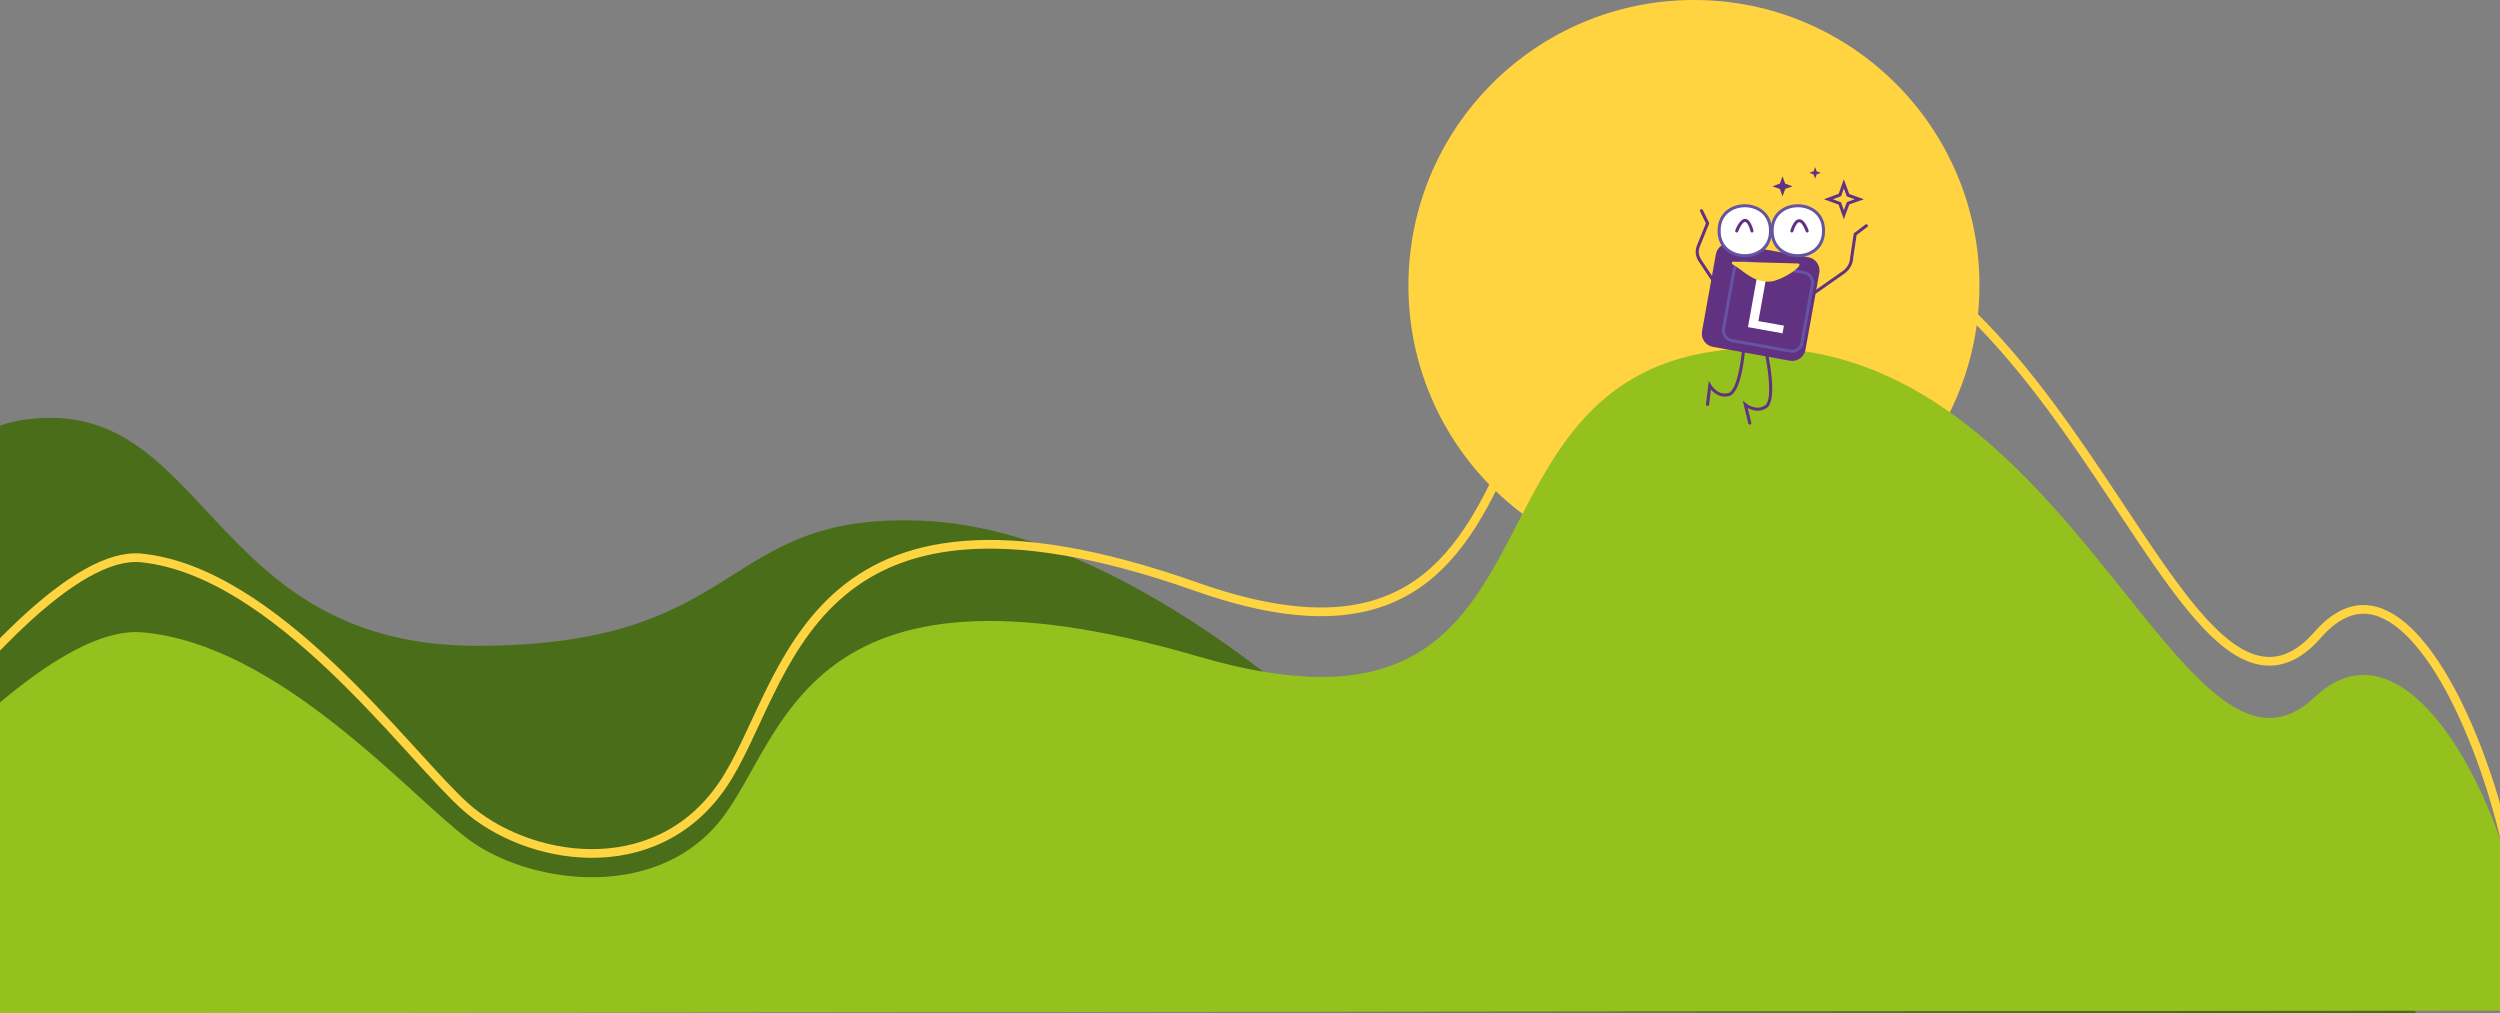 <?xml version="1.0" encoding="UTF-8"?> <svg xmlns="http://www.w3.org/2000/svg" width="1436" height="582" viewBox="0 0 1436 582" fill="none"><rect x="0" y="0" width="1436" height="582" fill="#808080" stroke="none"/><circle cx="973" cy="164" r="164" fill="#FFD440"></circle><path d="M-203.585 580.45C-253.214 581.859 -95.623 258.738 11.926 241.42C119.475 224.101 116.971 370.95 273.901 370.964C430.842 370.978 411.874 293.622 530.927 299.153C649.98 304.684 780.052 426.302 818.059 472.29C856.066 518.271 928.277 507.3 962.127 481.992C995.976 456.683 1070.93 369.745 1149.6 363.192C1228.27 356.64 1388 582 1388 582L-203.597 580.464L-203.585 580.45Z" fill="#496D18"></path><path d="M1434.57 577.631L1429.57 577.46L1429.71 577.652L-152.601 579.495C-151.438 577.553 -149.84 574.902 -147.849 571.632C-143.335 564.225 -136.798 553.65 -128.708 540.982C-112.524 515.643 -90.135 481.953 -65.3 448.52C-40.452 415.069 -13.216 381.959 12.659 357.729C25.598 345.613 38.126 335.785 49.78 329.242C61.467 322.681 72.031 319.56 81.135 320.475C119.57 324.338 157.44 351.993 190.205 382.989C206.533 398.436 221.48 414.599 234.492 428.848C235.814 430.296 237.117 431.725 238.401 433.132C249.699 445.523 259.469 456.238 267.171 463.187C284.558 478.873 311.664 490.038 339.299 490.234C367.034 490.43 395.427 479.563 414.967 451.037L412.905 449.624L414.967 451.037C419.831 443.935 424.181 435.53 428.497 426.516C430.301 422.75 432.084 418.908 433.899 415C436.474 409.454 439.111 403.774 441.956 397.984C451.593 378.37 463.149 358.501 480.482 342.869C514.882 311.845 573.011 296.722 687.114 337.005C744.709 357.339 782.576 354.679 809.65 338.373C836.564 322.164 852.167 292.808 866.095 261.457C868.725 255.537 871.296 249.546 873.871 243.544C885.045 217.503 896.3 191.273 912.802 169.892C932.937 143.802 960.828 125.061 1006.01 123.579C1051.16 122.099 1089.03 141.491 1121.75 170.391C1154.5 199.323 1181.91 237.632 1206.09 273.656C1210.2 279.787 1214.23 285.858 1218.17 291.804C1225.78 303.281 1233.09 314.292 1240.12 324.364C1250.8 339.657 1260.99 352.968 1270.93 362.685C1280.81 372.358 1290.77 378.795 1301.01 379.72C1311.44 380.663 1321.46 375.845 1331.28 364.652C1340.48 354.172 1349.38 349.98 1357.76 350.033C1366.2 350.086 1374.74 354.454 1383.14 362.437C1399.99 378.444 1415.24 407.985 1426.69 440.55C1438.12 473.04 1445.62 508.123 1447.19 534.886C1447.98 548.306 1447.26 559.409 1444.94 567.005C1443.78 570.799 1442.28 573.523 1440.55 575.249C1438.89 576.905 1436.95 577.713 1434.57 577.631Z" stroke="#FFD441" stroke-width="5"></path><path d="M1434.59 580.45C1484.21 581.859 1405.5 328.71 1329.5 400.5C1253.5 472.29 1190 195 1006 200C822 205 917 444 688 377C459 310 450.948 426.302 412.941 472.29C374.934 518.271 302.723 507.3 268.873 481.992C235.024 456.683 160.072 369.745 81.401 363.193C2.729 356.64 -157 582 -157 582L1434.6 580.464L1434.59 580.45Z" fill="#95C11F"></path><g clip-path="url(#clip0_3355_14833)"><path d="M1042 169.211C1041.72 169.211 1041.46 169.088 1041.28 168.842C1041 168.437 1041.1 167.891 1041.49 167.609L1058.39 155.745C1061.1 153.844 1062.65 150.992 1062.75 147.7L1064.81 134.04L1071.5 128.971C1071.89 128.671 1072.44 128.759 1072.74 129.147C1073.03 129.534 1072.95 130.08 1072.56 130.379L1066.43 135.026L1064.5 147.859C1064.39 151.555 1062.53 154.988 1059.39 157.171L1042.49 169.035C1042.34 169.141 1042.16 169.194 1041.98 169.194L1042 169.211Z" fill="#613182"></path><path d="M980.812 233.163C980.812 233.163 980.742 233.163 980.707 233.163C980.231 233.11 979.879 232.67 979.932 232.178L981.551 218.746L982.872 221.035C983.013 221.299 986.586 227.319 992.677 225.805C997.764 224.538 1000.12 207.111 1000.62 200.51C1000.65 200.034 1001.07 199.665 1001.57 199.7C1002.06 199.735 1002.41 200.158 1002.38 200.65C1002.18 203.22 1000.33 225.735 993.117 227.53C988.153 228.763 984.579 225.84 982.748 223.763L981.71 232.406C981.657 232.846 981.27 233.181 980.83 233.181L980.812 233.163Z" fill="#613182"></path><path d="M1005.1 243.901C1004.7 243.901 1004.35 243.637 1004.24 243.232L1001.02 230.083L1003.06 231.755C1003.29 231.949 1008.77 236.332 1013.91 232.776C1018.25 229.784 1015.4 210.948 1013.92 203.96C1013.82 203.485 1014.14 203.009 1014.61 202.921C1015.09 202.816 1015.56 203.132 1015.65 203.608C1016.21 206.301 1020.98 230.03 1014.91 234.237C1010.7 237.142 1006.32 235.663 1003.87 234.36L1005.95 242.827C1006.07 243.303 1005.77 243.778 1005.3 243.884C1005.23 243.884 1005.16 243.901 1005.09 243.901H1005.1Z" fill="#613182"></path><path d="M985.601 146.043L977.643 190.274C976.889 194.465 979.675 198.473 983.866 199.227L1028.1 207.186C1032.29 207.94 1036.3 205.154 1037.05 200.963L1045.01 156.732C1045.76 152.541 1042.98 148.533 1038.79 147.779L994.555 139.82C990.364 139.066 986.355 141.852 985.601 146.043Z" fill="#613182"></path><path d="M1029.31 202.622C1028.9 202.622 1028.5 202.587 1028.09 202.516L994.56 196.478C990.899 195.827 988.47 192.306 989.121 188.662L995.159 155.129C995.476 153.351 996.461 151.819 997.94 150.798C999.419 149.777 1001.2 149.39 1002.97 149.707L1036.51 155.745C1038.29 156.062 1039.82 157.047 1040.84 158.526C1041.86 160.005 1042.25 161.783 1041.93 163.56L1035.89 197.094C1035.58 198.872 1034.59 200.404 1033.11 201.425C1031.97 202.217 1030.65 202.622 1029.29 202.622H1029.31ZM1001.78 151.344C1000.77 151.344 999.788 151.643 998.943 152.242C997.852 152.999 997.13 154.143 996.884 155.445L990.846 188.979C990.353 191.673 992.166 194.26 994.86 194.753L1028.39 200.791C1029.7 201.037 1031.02 200.738 1032.11 199.981C1033.2 199.224 1033.92 198.08 1034.17 196.778L1040.21 163.244C1040.7 160.55 1038.88 157.963 1036.19 157.47L1002.66 151.432C1002.36 151.379 1002.06 151.344 1001.76 151.344H1001.78Z" fill="#6553A3"></path><path d="M1016.99 132.526C1017.27 151.678 987.184 151.678 987.484 132.526C987.202 113.374 1017.29 113.374 1016.99 132.526Z" fill="white"></path><path d="M1002.22 147.77C999.19 147.77 996.18 147.014 993.592 145.517C988.98 142.824 986.498 138.212 986.586 132.526C986.498 126.858 988.998 122.246 993.592 119.553C998.75 116.543 1005.69 116.543 1010.84 119.553C1015.44 122.246 1017.94 126.858 1017.85 132.544C1017.92 138.23 1015.44 142.842 1010.84 145.535C1008.27 147.049 1005.25 147.788 1002.22 147.788V147.77ZM1002.22 119.042C999.507 119.042 996.796 119.711 994.49 121.067C990.459 123.425 988.276 127.492 988.347 132.509C988.276 137.561 990.459 141.627 994.49 143.986C999.12 146.697 1005.33 146.697 1009.96 143.986C1013.99 141.627 1016.18 137.561 1016.11 132.526C1016.18 127.474 1013.99 123.408 1009.96 121.049C1007.66 119.694 1004.95 119.025 1002.24 119.025L1002.22 119.042Z" fill="#6553A3"></path><path d="M1047.42 132.526C1047.7 151.678 1017.62 151.678 1017.92 132.526C1017.64 113.374 1047.72 113.374 1047.42 132.526Z" fill="white"></path><path d="M1032.67 147.77C1029.64 147.77 1026.63 147.014 1024.05 145.517C1019.43 142.824 1016.95 138.212 1017.04 132.526C1016.95 126.858 1019.45 122.246 1024.05 119.553C1029.2 116.543 1036.14 116.543 1041.3 119.553C1045.89 122.246 1048.39 126.858 1048.3 132.544C1048.37 138.23 1045.89 142.842 1041.3 145.535C1038.73 147.031 1035.7 147.788 1032.67 147.788V147.77ZM1032.67 119.042C1029.96 119.042 1027.25 119.711 1024.94 121.067C1020.91 123.425 1018.73 127.492 1018.8 132.509C1018.73 137.561 1020.91 141.627 1024.94 143.986C1029.57 146.679 1035.79 146.679 1040.42 143.986C1044.45 141.627 1046.63 137.561 1046.56 132.526C1046.63 127.474 1044.45 123.408 1040.42 121.049C1038.11 119.694 1035.4 119.025 1032.69 119.025L1032.67 119.042Z" fill="#6553A3"></path><path d="M1006.35 133.565C1005.97 133.565 1005.62 133.319 1005.51 132.914C1004.12 127.914 1002.78 127.492 1002.39 127.474C1001.09 127.422 999.19 130.731 998.38 132.984C998.222 133.442 997.711 133.671 997.254 133.512C996.796 133.354 996.567 132.843 996.726 132.386C997.13 131.259 999.348 125.644 1002.46 125.714C1004.44 125.784 1005.93 127.932 1007.2 132.438C1007.32 132.914 1007.06 133.389 1006.58 133.53C1006.51 133.547 1006.42 133.565 1006.34 133.565H1006.35Z" fill="#613182"></path><path d="M1029.24 133.565C1029.15 133.565 1029.04 133.565 1028.96 133.512C1028.5 133.354 1028.25 132.861 1028.39 132.403C1029.85 128.038 1031.51 125.908 1033.48 125.908C1036.56 125.908 1038.52 131.329 1038.87 132.403C1039.03 132.861 1038.76 133.354 1038.3 133.512C1037.85 133.671 1037.35 133.407 1037.19 132.949C1036.49 130.819 1034.82 127.65 1033.48 127.65C1032.99 127.65 1031.67 128.161 1030.07 132.949C1029.94 133.319 1029.59 133.547 1029.24 133.547V133.565Z" fill="#613182"></path><path d="M1009.07 159.882L1014.28 160.815L1010.03 184.438L1024.68 187.061L1023.89 191.462L1004.03 187.906L1009.07 159.882Z" fill="white"></path><path d="M988.699 168.983C988.417 168.983 988.135 168.842 987.959 168.595L975.69 150.077C973.859 147.313 973.507 144.004 974.722 141.011L979.879 128.302L976.535 121.419C976.324 120.979 976.5 120.451 976.94 120.24C977.38 120.028 977.908 120.205 978.119 120.645L981.816 128.232L976.359 141.663C975.373 144.11 975.655 146.82 977.169 149.091L989.455 167.61C989.72 168.014 989.614 168.56 989.209 168.824C989.068 168.93 988.892 168.965 988.716 168.965L988.699 168.983Z" fill="#613182"></path><path d="M1029.64 107.019L1025.47 108.48L1023.87 112.793L1022.36 108.568L1018.1 107.019L1022.41 105.418L1023.87 101.246L1025.42 105.506L1029.64 107.019Z" fill="#613182"></path><path d="M1045.89 99.292L1043.51 100.119L1042.6 102.584L1041.75 100.172L1039.32 99.292L1041.77 98.376L1042.6 96L1043.5 98.429L1045.89 99.292Z" fill="#613182"></path><path d="M1059.08 125.925L1056.08 117.528L1047.65 114.448L1056.15 111.297L1059.09 102.936L1062.19 111.438L1070.66 114.466L1062.26 117.405L1059.09 125.925H1059.08ZM1052.74 114.448L1057.46 116.173L1059.11 120.785L1060.89 116.015L1065.36 114.448L1060.8 112.828L1059.11 108.181L1057.53 112.688L1052.74 114.466V114.448Z" fill="#613182"></path><path d="M995.44 150.305L1032.9 151.344C1033.41 151.344 1033.76 151.995 1033.53 152.506C1032.32 155.199 1022.64 161.078 1017.22 161.677C1007.45 162.751 1001.64 155.569 995.159 151.784C994.507 151.397 994.701 150.288 995.423 150.305H995.44Z" fill="#FFD441"></path></g><defs><clipPath id="clip0_3355_14833"><rect width="98.912" height="147.901" fill="white" transform="translate(974 96)"></rect></clipPath></defs></svg> 